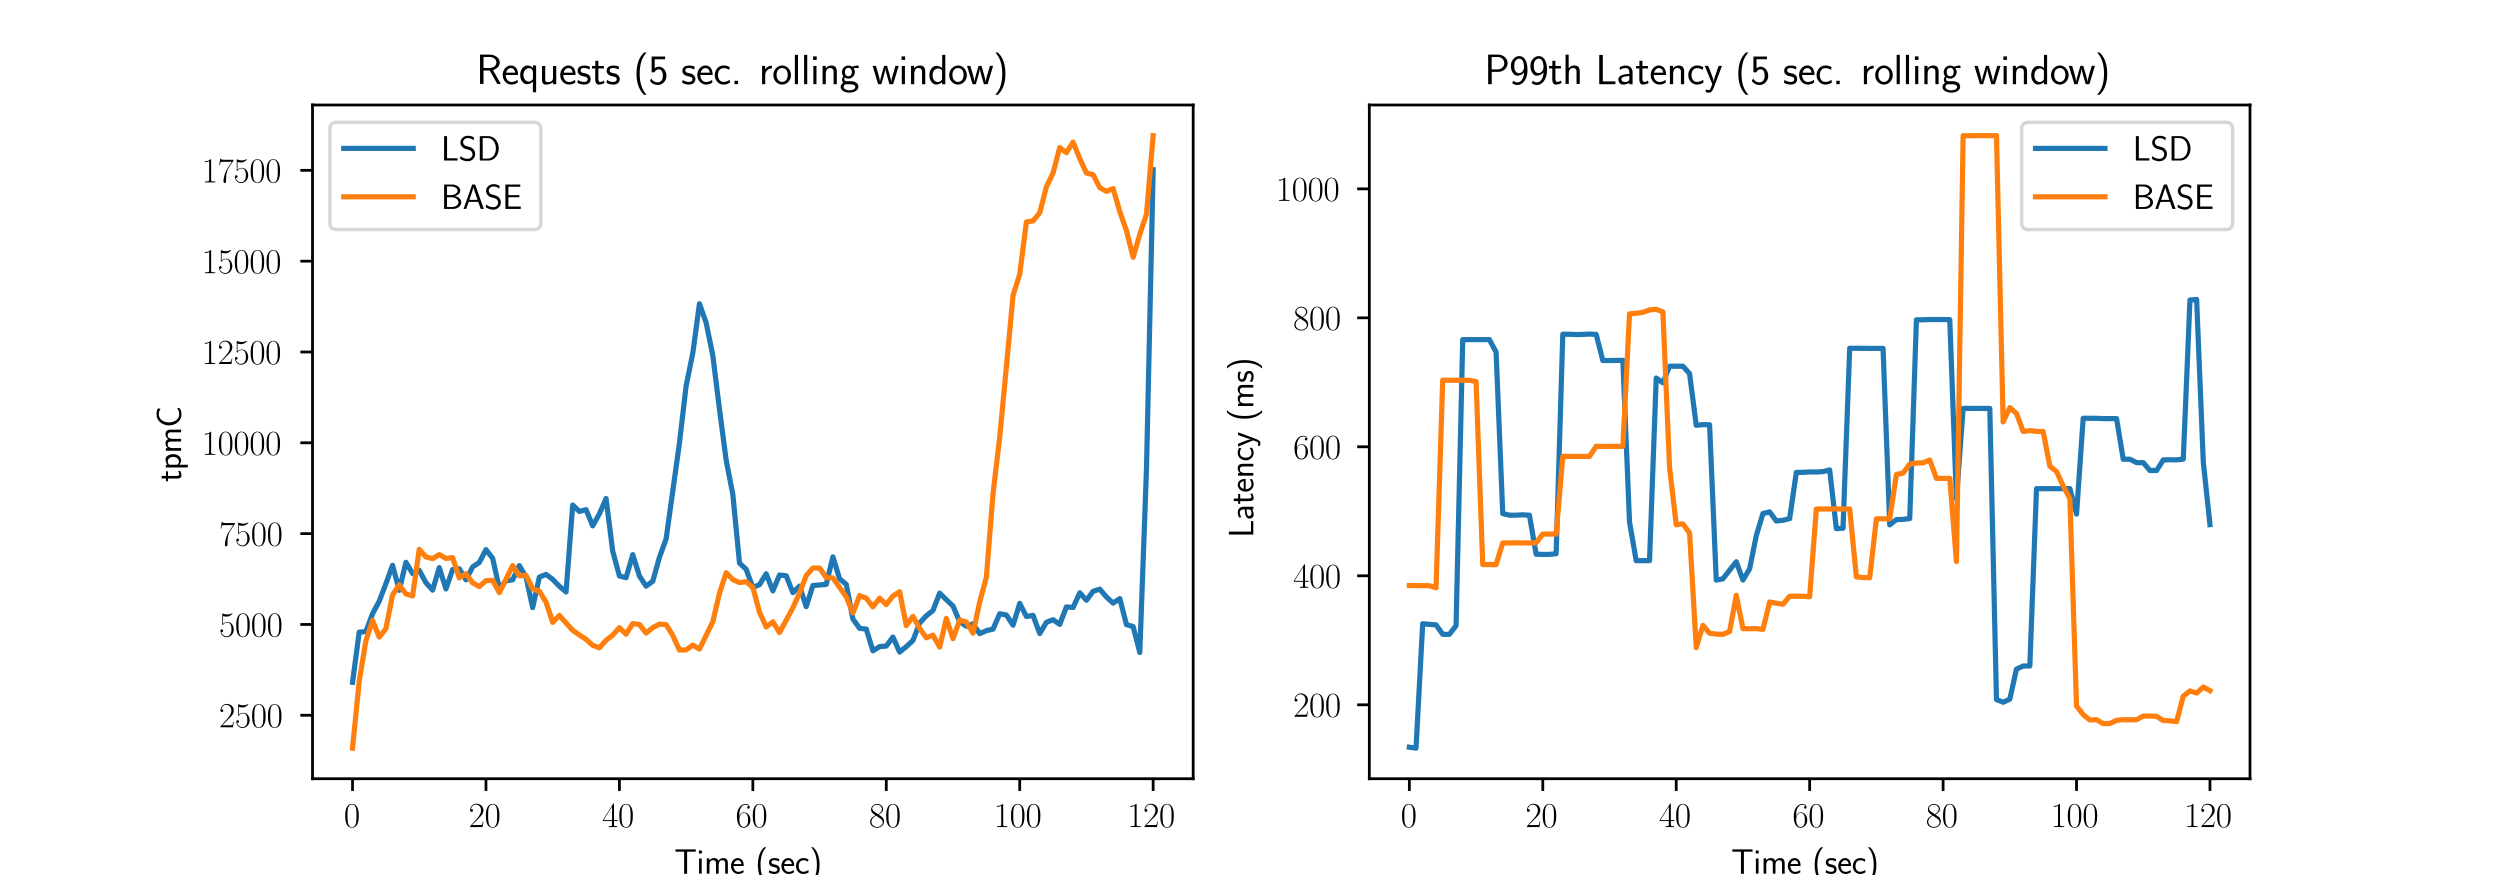 <?xml version="1.0" encoding="utf-8" standalone="no"?>
<!DOCTYPE svg PUBLIC "-//W3C//DTD SVG 1.1//EN"
  "http://www.w3.org/Graphics/SVG/1.1/DTD/svg11.dtd">
<svg xmlns:xlink="http://www.w3.org/1999/xlink" width="720pt" height="252pt" viewBox="0 0 720 252" xmlns="http://www.w3.org/2000/svg" version="1.1">
 <defs>
  <style type="text/css">*{stroke-linejoin: round; stroke-linecap: butt}</style>
 </defs>
 <g id="figure_1">
  <g id="patch_1">
   <path d="M 0 252 
L 720 252 
L 720 0 
L 0 0 
z
" style="fill: #ffffff"/>
  </g>
  <g id="axes_1">
   <g id="patch_2">
    <path d="M 90 224.28 
L 343.636 224.28 
L 343.636 30.24 
L 90 30.24 
z
" style="fill: #ffffff"/>
   </g>
   <g id="matplotlib.axis_1">
    <g id="xtick_1">
     <g id="line2d_1">
      <defs>
       <path id="m551822bb32" d="M 0 0 
L 0 3.5 
" style="stroke: #000000; stroke-width: 0.8"/>
      </defs>
      <g>
       <use xlink:href="#m551822bb32" x="101.529" y="224.28" style="stroke: #000000; stroke-width: 0.8"/>
      </g>
     </g>
     <g id="text_1">
      <!-- $\mathdefault{0}$ -->
      <g transform="translate(99.038 238.198)scale(0.1 -0.1)">
       <defs>
        <path id="CMR17-30" d="M 2688 2025 
C 2688 2416 2682 3080 2413 3591 
C 2176 4039 1798 4198 1466 4198 
C 1158 4198 768 4058 525 3597 
C 269 3118 243 2524 243 2025 
C 243 1661 250 1106 448 619 
C 723 -39 1216 -128 1466 -128 
C 1760 -128 2208 -7 2470 600 
C 2662 1042 2688 1559 2688 2025 
z
M 1466 -26 
C 1056 -26 813 325 723 812 
C 653 1188 653 1738 653 2096 
C 653 2588 653 2997 736 3387 
C 858 3929 1216 4096 1466 4096 
C 1728 4096 2067 3923 2189 3400 
C 2272 3036 2278 2607 2278 2096 
C 2278 1680 2278 1169 2202 792 
C 2067 95 1690 -26 1466 -26 
z
" transform="scale(0.016)"/>
       </defs>
       <use xlink:href="#CMR17-30" transform="scale(0.996)"/>
      </g>
     </g>
    </g>
    <g id="xtick_2">
     <g id="line2d_2">
      <g>
       <use xlink:href="#m551822bb32" x="139.959" y="224.28" style="stroke: #000000; stroke-width: 0.8"/>
      </g>
     </g>
     <g id="text_2">
      <!-- $\mathdefault{20}$ -->
      <g transform="translate(134.977 238.198)scale(0.1 -0.1)">
       <defs>
        <path id="CMR17-32" d="M 2669 989 
L 2554 989 
C 2490 536 2438 459 2413 420 
C 2381 369 1920 369 1830 369 
L 602 369 
C 832 619 1280 1072 1824 1597 
C 2214 1967 2669 2402 2669 3035 
C 2669 3790 2067 4224 1395 4224 
C 691 4224 262 3604 262 3030 
C 262 2780 448 2748 525 2748 
C 589 2748 781 2787 781 3010 
C 781 3207 614 3264 525 3264 
C 486 3264 448 3258 422 3245 
C 544 3790 915 4058 1306 4058 
C 1862 4058 2227 3617 2227 3035 
C 2227 2479 1901 2000 1536 1584 
L 262 146 
L 262 0 
L 2515 0 
L 2669 989 
z
" transform="scale(0.016)"/>
       </defs>
       <use xlink:href="#CMR17-32" transform="scale(0.996)"/>
       <use xlink:href="#CMR17-30" transform="translate(45.69 0)scale(0.996)"/>
      </g>
     </g>
    </g>
    <g id="xtick_3">
     <g id="line2d_3">
      <g>
       <use xlink:href="#m551822bb32" x="178.388" y="224.28" style="stroke: #000000; stroke-width: 0.8"/>
      </g>
     </g>
     <g id="text_3">
      <!-- $\mathdefault{40}$ -->
      <g transform="translate(173.407 238.198)scale(0.1 -0.1)">
       <defs>
        <path id="CMR17-34" d="M 2150 4122 
C 2150 4256 2144 4256 2029 4256 
L 128 1254 
L 128 1088 
L 1779 1088 
L 1779 457 
C 1779 224 1766 160 1318 160 
L 1197 160 
L 1197 0 
C 1402 0 1747 0 1965 0 
C 2182 0 2528 0 2733 0 
L 2733 160 
L 2611 160 
C 2163 160 2150 224 2150 457 
L 2150 1088 
L 2803 1088 
L 2803 1254 
L 2150 1254 
L 2150 4122 
z
M 1798 3703 
L 1798 1254 
L 256 1254 
L 1798 3703 
z
" transform="scale(0.016)"/>
       </defs>
       <use xlink:href="#CMR17-34" transform="scale(0.996)"/>
       <use xlink:href="#CMR17-30" transform="translate(45.69 0)scale(0.996)"/>
      </g>
     </g>
    </g>
    <g id="xtick_4">
     <g id="line2d_4">
      <g>
       <use xlink:href="#m551822bb32" x="216.818" y="224.28" style="stroke: #000000; stroke-width: 0.8"/>
      </g>
     </g>
     <g id="text_4">
      <!-- $\mathdefault{60}$ -->
      <g transform="translate(211.837 238.198)scale(0.1 -0.1)">
       <defs>
        <path id="CMR17-36" d="M 678 2176 
C 678 3690 1395 4032 1811 4032 
C 1946 4032 2272 4009 2400 3776 
C 2298 3776 2106 3776 2106 3553 
C 2106 3381 2246 3323 2336 3323 
C 2394 3323 2566 3348 2566 3560 
C 2566 3954 2246 4179 1805 4179 
C 1043 4179 243 3390 243 1984 
C 243 253 966 -128 1478 -128 
C 2099 -128 2688 427 2688 1283 
C 2688 2081 2170 2662 1517 2662 
C 1126 2662 838 2407 678 1960 
L 678 2176 
z
M 1478 25 
C 691 25 691 1200 691 1436 
C 691 1896 909 2560 1504 2560 
C 1613 2560 1926 2560 2138 2120 
C 2253 1870 2253 1609 2253 1289 
C 2253 944 2253 690 2118 434 
C 1978 171 1773 25 1478 25 
z
" transform="scale(0.016)"/>
       </defs>
       <use xlink:href="#CMR17-36" transform="scale(0.996)"/>
       <use xlink:href="#CMR17-30" transform="translate(45.69 0)scale(0.996)"/>
      </g>
     </g>
    </g>
    <g id="xtick_5">
     <g id="line2d_5">
      <g>
       <use xlink:href="#m551822bb32" x="255.248" y="224.28" style="stroke: #000000; stroke-width: 0.8"/>
      </g>
     </g>
     <g id="text_5">
      <!-- $\mathdefault{80}$ -->
      <g transform="translate(250.267 238.198)scale(0.1 -0.1)">
       <defs>
        <path id="CMR17-38" d="M 1741 2264 
C 2144 2467 2554 2773 2554 3263 
C 2554 3841 1990 4179 1472 4179 
C 890 4179 378 3759 378 3180 
C 378 3021 416 2747 666 2505 
C 730 2442 998 2251 1171 2130 
C 883 1983 211 1634 211 934 
C 211 279 838 -128 1459 -128 
C 2144 -128 2720 362 2720 1010 
C 2720 1590 2330 1857 2074 2029 
L 1741 2264 
z
M 902 2822 
C 851 2854 595 3051 595 3351 
C 595 3739 998 4032 1459 4032 
C 1965 4032 2336 3676 2336 3262 
C 2336 2669 1670 2331 1638 2331 
C 1632 2331 1626 2331 1574 2370 
L 902 2822 
z
M 2080 1519 
C 2176 1449 2483 1240 2483 851 
C 2483 381 2010 25 1472 25 
C 890 25 448 438 448 940 
C 448 1443 838 1862 1280 2060 
L 2080 1519 
z
" transform="scale(0.016)"/>
       </defs>
       <use xlink:href="#CMR17-38" transform="scale(0.996)"/>
       <use xlink:href="#CMR17-30" transform="translate(45.69 0)scale(0.996)"/>
      </g>
     </g>
    </g>
    <g id="xtick_6">
     <g id="line2d_6">
      <g>
       <use xlink:href="#m551822bb32" x="293.678" y="224.28" style="stroke: #000000; stroke-width: 0.8"/>
      </g>
     </g>
     <g id="text_6">
      <!-- $\mathdefault{100}$ -->
      <g transform="translate(286.206 238.198)scale(0.1 -0.1)">
       <defs>
        <path id="CMR17-31" d="M 1702 4058 
C 1702 4192 1696 4192 1606 4192 
C 1357 3916 979 3827 621 3827 
C 602 3827 570 3827 563 3808 
C 557 3795 557 3782 557 3648 
C 755 3648 1088 3686 1344 3839 
L 1344 461 
C 1344 236 1331 160 781 160 
L 589 160 
L 589 0 
C 896 0 1216 0 1523 0 
C 1830 0 2150 0 2458 0 
L 2458 160 
L 2266 160 
C 1715 160 1702 230 1702 458 
L 1702 4058 
z
" transform="scale(0.016)"/>
       </defs>
       <use xlink:href="#CMR17-31" transform="scale(0.996)"/>
       <use xlink:href="#CMR17-30" transform="translate(45.69 0)scale(0.996)"/>
       <use xlink:href="#CMR17-30" transform="translate(91.381 0)scale(0.996)"/>
      </g>
     </g>
    </g>
    <g id="xtick_7">
     <g id="line2d_7">
      <g>
       <use xlink:href="#m551822bb32" x="332.107" y="224.28" style="stroke: #000000; stroke-width: 0.8"/>
      </g>
     </g>
     <g id="text_7">
      <!-- $\mathdefault{120}$ -->
      <g transform="translate(324.635 238.198)scale(0.1 -0.1)">
       <use xlink:href="#CMR17-31" transform="scale(0.996)"/>
       <use xlink:href="#CMR17-32" transform="translate(45.69 0)scale(0.996)"/>
       <use xlink:href="#CMR17-30" transform="translate(91.381 0)scale(0.996)"/>
      </g>
     </g>
    </g>
    <g id="text_8">
     <!-- Time (sec) -->
     <g transform="translate(194.195 251.608)scale(0.1 -0.1)">
      <defs>
       <path id="CMSS17-54" d="M 2317 3968 
L 2848 3968 
C 2925 3968 3002 3968 3078 3968 
L 3878 3968 
L 3878 4376 
L 218 4376 
L 218 3968 
L 1018 3968 
C 1094 3968 1171 3968 1248 3968 
L 1779 3968 
L 1779 -32 
L 2317 -32 
L 2317 3968 
z
" transform="scale(0.016)"/>
       <path id="CMSS17-69" d="M 979 4183 
L 442 4183 
L 442 3648 
L 979 3648 
L 979 4183 
z
M 947 2739 
L 474 2739 
L 474 0 
L 947 0 
L 947 2739 
z
" transform="scale(0.016)"/>
       <path id="CMSS17-6d" d="M 4288 1877 
C 4288 2308 4179 2816 3462 2816 
C 2982 2816 2694 2516 2566 2331 
C 2451 2670 2182 2816 1798 2816 
C 1363 2816 1088 2568 941 2389 
L 941 2758 
L 474 2758 
L 474 0 
L 960 0 
L 960 1559 
C 960 1939 1101 2428 1555 2428 
C 2138 2428 2138 2016 2138 1829 
L 2138 0 
L 2624 0 
L 2624 1559 
C 2624 1939 2765 2428 3219 2428 
C 3802 2428 3802 2016 3802 1829 
L 3802 0 
L 4288 0 
L 4288 1877 
z
" transform="scale(0.016)"/>
       <path id="CMSS17-65" d="M 2502 1377 
C 2502 1590 2490 2003 2285 2345 
C 2061 2713 1696 2816 1421 2816 
C 755 2816 192 2188 192 1375 
C 192 582 774 -64 1510 -64 
C 1798 -64 2150 19 2470 248 
C 2470 274 2458 414 2451 420 
C 2451 433 2432 630 2432 656 
C 2125 407 1773 325 1517 325 
C 1107 325 666 667 646 1377 
L 2502 1377 
z
M 698 1728 
C 781 2084 1062 2421 1421 2421 
C 1517 2421 1965 2421 2080 1728 
L 698 1728 
z
" transform="scale(0.016)"/>
       <path id="CMSS17-28" d="M 1613 4768 
C 1267 4417 474 3601 474 1588 
C 474 -433 1267 -1243 1613 -1600 
L 2003 -1600 
C 1216 -784 960 357 960 1581 
C 960 2798 1203 3946 2003 4768 
L 1613 4768 
z
" transform="scale(0.016)"/>
       <path id="CMSS17-73" d="M 2061 2627 
C 1683 2807 1389 2807 1197 2807 
C 742 2807 198 2648 198 2003 
C 198 1359 902 1218 1094 1179 
C 1389 1122 1715 1058 1715 740 
C 1715 337 1254 337 1171 337 
C 915 337 563 407 243 638 
L 166 210 
C 531 0 883 -64 1178 -64 
C 1965 -64 2163 416 2163 781 
C 2163 1094 1984 1305 1862 1401 
C 1651 1568 1574 1587 1050 1696 
C 960 1709 646 1779 646 2066 
C 646 2432 1050 2432 1139 2432 
C 1555 2432 1811 2303 1984 2208 
L 2061 2627 
z
" transform="scale(0.016)"/>
       <path id="CMSS17-63" d="M 2464 2541 
C 2464 2585 2170 2714 2093 2739 
C 1882 2816 1613 2816 1542 2816 
C 710 2816 211 2093 211 1363 
C 211 595 768 -64 1517 -64 
C 1946 -64 2253 76 2502 242 
L 2464 664 
C 2189 453 1869 337 1523 337 
C 1024 337 698 774 698 1369 
C 698 1831 909 2414 1549 2414 
C 1901 2414 2099 2343 2394 2145 
L 2464 2541 
z
" transform="scale(0.016)"/>
       <path id="CMSS17-29" d="M 723 -1600 
C 1069 -1249 1862 -433 1862 1581 
C 1862 3601 1069 4411 723 4768 
L 333 4768 
C 1120 3952 1376 2811 1376 1588 
C 1376 370 1133 -778 333 -1600 
L 723 -1600 
z
" transform="scale(0.016)"/>
      </defs>
      <use xlink:href="#CMSS17-54" transform="scale(0.996)"/>
      <use xlink:href="#CMSS17-69" transform="translate(63.819 0)scale(0.996)"/>
      <use xlink:href="#CMSS17-6d" transform="translate(86 0)scale(0.996)"/>
      <use xlink:href="#CMSS17-65" transform="translate(160.229 0)scale(0.996)"/>
      <use xlink:href="#CMSS17-28" transform="translate(233.097 0)scale(0.996)"/>
      <use xlink:href="#CMSS17-73" transform="translate(269.531 0)scale(0.996)"/>
      <use xlink:href="#CMSS17-65" transform="translate(305.445 0)scale(0.996)"/>
      <use xlink:href="#CMSS17-63" transform="translate(347.084 0)scale(0.996)"/>
      <use xlink:href="#CMSS17-29" transform="translate(388.722 0)scale(0.996)"/>
     </g>
    </g>
   </g>
   <g id="matplotlib.axis_2">
    <g id="ytick_1">
     <g id="line2d_8">
      <defs>
       <path id="maa951cffb2" d="M 0 0 
L -3.5 0 
" style="stroke: #000000; stroke-width: 0.8"/>
      </defs>
      <g>
       <use xlink:href="#maa951cffb2" x="90" y="206.002" style="stroke: #000000; stroke-width: 0.8"/>
      </g>
     </g>
     <g id="text_9">
      <!-- $\mathdefault{2500}$ -->
      <g transform="translate(63.075 209.461)scale(0.1 -0.1)">
       <defs>
        <path id="CMR17-35" d="M 730 3692 
C 794 3666 1056 3584 1325 3584 
C 1920 3584 2246 3911 2432 4100 
C 2432 4157 2432 4192 2394 4192 
C 2387 4192 2374 4192 2323 4163 
C 2099 4058 1837 3973 1517 3973 
C 1325 3973 1037 3999 723 4139 
C 653 4171 640 4171 634 4171 
C 602 4171 595 4164 595 4037 
L 595 2203 
C 595 2089 595 2057 659 2057 
C 691 2057 704 2070 736 2114 
C 941 2401 1222 2522 1542 2522 
C 1766 2522 2246 2382 2246 1289 
C 2246 1085 2246 715 2054 421 
C 1894 159 1645 25 1370 25 
C 947 25 518 320 403 814 
C 429 807 480 795 506 795 
C 589 795 749 840 749 1038 
C 749 1210 627 1280 506 1280 
C 358 1280 262 1190 262 1011 
C 262 454 704 -128 1382 -128 
C 2042 -128 2669 440 2669 1264 
C 2669 2030 2170 2624 1549 2624 
C 1222 2624 947 2503 730 2274 
L 730 3692 
z
" transform="scale(0.016)"/>
       </defs>
       <use xlink:href="#CMR17-32" transform="scale(0.996)"/>
       <use xlink:href="#CMR17-35" transform="translate(45.69 0)scale(0.996)"/>
       <use xlink:href="#CMR17-30" transform="translate(91.381 0)scale(0.996)"/>
       <use xlink:href="#CMR17-30" transform="translate(137.071 0)scale(0.996)"/>
      </g>
     </g>
    </g>
    <g id="ytick_2">
     <g id="line2d_9">
      <g>
       <use xlink:href="#maa951cffb2" x="90" y="179.845" style="stroke: #000000; stroke-width: 0.8"/>
      </g>
     </g>
     <g id="text_10">
      <!-- $\mathdefault{5000}$ -->
      <g transform="translate(63.075 183.304)scale(0.1 -0.1)">
       <use xlink:href="#CMR17-35" transform="scale(0.996)"/>
       <use xlink:href="#CMR17-30" transform="translate(45.69 0)scale(0.996)"/>
       <use xlink:href="#CMR17-30" transform="translate(91.381 0)scale(0.996)"/>
       <use xlink:href="#CMR17-30" transform="translate(137.071 0)scale(0.996)"/>
      </g>
     </g>
    </g>
    <g id="ytick_3">
     <g id="line2d_10">
      <g>
       <use xlink:href="#maa951cffb2" x="90" y="153.689" style="stroke: #000000; stroke-width: 0.8"/>
      </g>
     </g>
     <g id="text_11">
      <!-- $\mathdefault{7500}$ -->
      <g transform="translate(63.075 157.148)scale(0.1 -0.1)">
       <defs>
        <path id="CMR17-37" d="M 2886 3941 
L 2886 4081 
L 1382 4081 
C 634 4081 621 4165 595 4288 
L 480 4288 
L 294 3094 
L 410 3094 
C 429 3215 474 3540 550 3661 
C 589 3712 1062 3712 1171 3712 
L 2579 3712 
L 1869 2661 
C 1395 1954 1069 999 1069 165 
C 1069 89 1069 -128 1299 -128 
C 1530 -128 1530 89 1530 171 
L 1530 465 
C 1530 1508 1709 2196 2003 2636 
L 2886 3941 
z
" transform="scale(0.016)"/>
       </defs>
       <use xlink:href="#CMR17-37" transform="scale(0.996)"/>
       <use xlink:href="#CMR17-35" transform="translate(45.69 0)scale(0.996)"/>
       <use xlink:href="#CMR17-30" transform="translate(91.381 0)scale(0.996)"/>
       <use xlink:href="#CMR17-30" transform="translate(137.071 0)scale(0.996)"/>
      </g>
     </g>
    </g>
    <g id="ytick_4">
     <g id="line2d_11">
      <g>
       <use xlink:href="#maa951cffb2" x="90" y="127.532" style="stroke: #000000; stroke-width: 0.8"/>
      </g>
     </g>
     <g id="text_12">
      <!-- $\mathdefault{10000}$ -->
      <g transform="translate(58.093 130.991)scale(0.1 -0.1)">
       <use xlink:href="#CMR17-31" transform="scale(0.996)"/>
       <use xlink:href="#CMR17-30" transform="translate(45.69 0)scale(0.996)"/>
       <use xlink:href="#CMR17-30" transform="translate(91.381 0)scale(0.996)"/>
       <use xlink:href="#CMR17-30" transform="translate(137.071 0)scale(0.996)"/>
       <use xlink:href="#CMR17-30" transform="translate(182.762 0)scale(0.996)"/>
      </g>
     </g>
    </g>
    <g id="ytick_5">
     <g id="line2d_12">
      <g>
       <use xlink:href="#maa951cffb2" x="90" y="101.375" style="stroke: #000000; stroke-width: 0.8"/>
      </g>
     </g>
     <g id="text_13">
      <!-- $\mathdefault{12500}$ -->
      <g transform="translate(58.093 104.835)scale(0.1 -0.1)">
       <use xlink:href="#CMR17-31" transform="scale(0.996)"/>
       <use xlink:href="#CMR17-32" transform="translate(45.69 0)scale(0.996)"/>
       <use xlink:href="#CMR17-35" transform="translate(91.381 0)scale(0.996)"/>
       <use xlink:href="#CMR17-30" transform="translate(137.071 0)scale(0.996)"/>
       <use xlink:href="#CMR17-30" transform="translate(182.762 0)scale(0.996)"/>
      </g>
     </g>
    </g>
    <g id="ytick_6">
     <g id="line2d_13">
      <g>
       <use xlink:href="#maa951cffb2" x="90" y="75.219" style="stroke: #000000; stroke-width: 0.8"/>
      </g>
     </g>
     <g id="text_14">
      <!-- $\mathdefault{15000}$ -->
      <g transform="translate(58.093 78.678)scale(0.1 -0.1)">
       <use xlink:href="#CMR17-31" transform="scale(0.996)"/>
       <use xlink:href="#CMR17-35" transform="translate(45.69 0)scale(0.996)"/>
       <use xlink:href="#CMR17-30" transform="translate(91.381 0)scale(0.996)"/>
       <use xlink:href="#CMR17-30" transform="translate(137.071 0)scale(0.996)"/>
       <use xlink:href="#CMR17-30" transform="translate(182.762 0)scale(0.996)"/>
      </g>
     </g>
    </g>
    <g id="ytick_7">
     <g id="line2d_14">
      <g>
       <use xlink:href="#maa951cffb2" x="90" y="49.062" style="stroke: #000000; stroke-width: 0.8"/>
      </g>
     </g>
     <g id="text_15">
      <!-- $\mathdefault{17500}$ -->
      <g transform="translate(58.093 52.522)scale(0.1 -0.1)">
       <use xlink:href="#CMR17-31" transform="scale(0.996)"/>
       <use xlink:href="#CMR17-37" transform="translate(45.69 0)scale(0.996)"/>
       <use xlink:href="#CMR17-35" transform="translate(91.381 0)scale(0.996)"/>
       <use xlink:href="#CMR17-30" transform="translate(137.071 0)scale(0.996)"/>
       <use xlink:href="#CMR17-30" transform="translate(182.762 0)scale(0.996)"/>
      </g>
     </g>
    </g>
    <g id="text_16">
     <!-- tpmC -->
     <g transform="translate(52.156 138.772)rotate(-90)scale(0.1 -0.1)">
      <defs>
       <path id="CMSS17-74" d="M 1069 2368 
L 1901 2368 
L 1901 2737 
L 1069 2737 
L 1069 3520 
L 614 3520 
L 614 2737 
L 109 2737 
L 109 2368 
L 602 2368 
L 602 749 
C 602 384 685 -64 1107 -64 
C 1427 -64 1722 25 2003 172 
L 1901 548 
C 1747 414 1562 337 1363 337 
C 1082 337 1069 696 1069 856 
L 1069 2368 
z
" transform="scale(0.016)"/>
       <path id="CMSS17-70" d="M 966 333 
C 1178 129 1466 -5 1773 -5 
C 2368 -5 2880 603 2880 1412 
C 2880 2159 2496 2816 1946 2816 
C 1626 2816 1242 2702 954 2472 
L 954 2765 
L 480 2765 
L 480 -1216 
L 966 -1216 
L 966 333 
z
M 966 2100 
C 1018 2176 1235 2415 1587 2415 
C 2035 2415 2394 1960 2394 1412 
C 2394 787 1958 384 1530 384 
C 1402 384 1267 415 1139 523 
C 966 674 966 768 966 857 
L 966 2100 
z
" transform="scale(0.016)"/>
       <path id="CMSS17-43" d="M 3501 714 
C 3072 427 2874 344 2355 344 
C 1459 344 934 1303 934 2179 
C 934 3112 1472 4032 2381 4032 
C 2790 4032 3059 3918 3386 3715 
L 3475 4217 
C 3168 4370 2778 4440 2387 4440 
C 1158 4440 397 3316 397 2179 
C 397 927 1299 -64 2323 -64 
C 2874 -64 3066 -19 3539 280 
L 3501 714 
z
" transform="scale(0.016)"/>
      </defs>
      <use xlink:href="#CMSS17-74" transform="scale(0.996)"/>
      <use xlink:href="#CMSS17-70" transform="translate(33.832 0)scale(0.996)"/>
      <use xlink:href="#CMSS17-6d" transform="translate(82.037 0)scale(0.996)"/>
      <use xlink:href="#CMSS17-43" transform="translate(156.266 0)scale(0.996)"/>
     </g>
    </g>
   </g>
   <g id="line2d_15">
    <path d="M 101.529 196.502 
L 103.45 182.063 
L 105.372 181.896 
L 107.293 176.759 
L 109.215 173.149 
L 111.136 168.085 
L 113.058 162.812 
L 114.979 170.01 
L 116.901 161.954 
L 118.822 165.156 
L 120.744 164.277 
L 122.665 167.813 
L 124.587 169.948 
L 126.508 163.482 
L 128.43 169.613 
L 130.351 164.026 
L 132.273 163.796 
L 134.194 166.997 
L 136.116 163.272 
L 138.037 161.996 
L 139.959 158.292 
L 141.88 160.782 
L 143.802 169.424 
L 145.723 167.269 
L 147.645 166.976 
L 149.566 162.896 
L 151.488 166.16 
L 153.409 174.991 
L 155.331 166.202 
L 157.252 165.428 
L 159.174 166.851 
L 161.095 168.839 
L 163.017 170.492 
L 164.938 145.465 
L 166.86 147.285 
L 168.781 146.783 
L 170.702 151.45 
L 172.624 147.976 
L 174.545 143.582 
L 176.467 158.773 
L 178.388 165.867 
L 180.31 166.369 
L 182.231 159.736 
L 184.153 165.888 
L 186.074 168.818 
L 187.996 167.395 
L 189.917 160.51 
L 191.839 155.216 
L 193.76 141.405 
L 195.682 127.574 
L 197.603 111.127 
L 199.525 101.689 
L 201.446 87.481 
L 203.368 92.963 
L 205.289 102.401 
L 207.211 117.885 
L 209.132 132.491 
L 211.054 142.389 
L 212.975 162.163 
L 214.897 163.963 
L 216.818 169.194 
L 218.74 168.378 
L 220.661 165.26 
L 222.583 170.178 
L 224.504 165.595 
L 226.426 165.825 
L 228.347 170.68 
L 230.269 168.797 
L 232.19 174.698 
L 234.112 168.629 
L 236.033 168.462 
L 237.955 168.294 
L 239.876 160.385 
L 241.798 166.683 
L 243.719 168.294 
L 245.64 178.297 
L 247.562 180.954 
L 249.483 181.184 
L 251.405 187.441 
L 253.326 186.227 
L 255.248 186.06 
L 257.169 183.465 
L 259.091 187.797 
L 261.012 186.227 
L 262.934 184.47 
L 264.855 179.427 
L 266.777 177.355 
L 268.698 175.807 
L 270.62 170.826 
L 272.541 172.731 
L 274.463 174.53 
L 276.384 179.071 
L 278.306 180.347 
L 280.227 179.657 
L 282.149 182.482 
L 284.07 181.624 
L 285.992 181.184 
L 287.913 176.769 
L 289.835 177.104 
L 291.756 180.054 
L 293.678 173.777 
L 295.599 177.543 
L 297.521 177.23 
L 299.442 182.461 
L 301.364 179.217 
L 303.285 178.485 
L 305.207 179.824 
L 307.128 174.781 
L 309.05 174.949 
L 310.971 170.743 
L 312.893 172.877 
L 314.814 170.282 
L 316.736 169.676 
L 318.657 171.935 
L 320.579 173.693 
L 322.5 172.396 
L 324.421 179.887 
L 326.343 180.452 
L 328.264 187.901 
L 330.186 135.065 
L 332.107 48.874 
" clip-path="url(#p816042574c)" style="fill: none; stroke: #1f77b4; stroke-width: 1.5; stroke-linecap: square"/>
   </g>
   <g id="line2d_16">
    <path d="M 101.529 215.46 
L 103.45 196.188 
L 105.372 184.574 
L 107.293 178.705 
L 109.215 183.469 
L 111.136 181.059 
L 113.058 171.329 
L 114.979 168.42 
L 116.901 171.057 
L 118.822 171.622 
L 120.744 158.208 
L 122.665 160.385 
L 124.587 160.887 
L 126.508 159.715 
L 128.43 160.824 
L 130.351 160.594 
L 132.273 166.432 
L 134.194 165.26 
L 136.116 167.855 
L 138.037 168.943 
L 139.959 167.227 
L 141.88 167.123 
L 143.802 170.68 
L 145.723 166.83 
L 147.645 162.896 
L 149.566 165.825 
L 151.488 165.679 
L 153.409 169.571 
L 155.331 170.261 
L 157.252 173.421 
L 159.174 179.238 
L 161.095 177.25 
L 163.017 179.406 
L 164.938 181.54 
L 166.86 182.858 
L 168.781 184.135 
L 170.702 185.851 
L 172.624 186.562 
L 174.545 184.407 
L 176.467 182.921 
L 178.388 180.766 
L 180.31 182.649 
L 182.231 179.594 
L 184.153 179.845 
L 186.074 182.335 
L 187.996 180.766 
L 189.917 179.741 
L 191.839 179.887 
L 193.76 183.026 
L 195.682 187.211 
L 197.603 187.169 
L 199.525 185.788 
L 201.446 186.939 
L 203.368 183.005 
L 205.289 179.05 
L 207.211 170.847 
L 209.132 164.946 
L 211.054 166.934 
L 212.975 167.771 
L 214.897 167.541 
L 216.818 169.173 
L 218.74 176.33 
L 220.661 180.557 
L 222.583 179.092 
L 224.504 182.168 
L 226.426 178.632 
L 228.347 175.011 
L 230.269 170.764 
L 232.19 165.762 
L 234.112 163.586 
L 236.033 163.607 
L 237.955 166.348 
L 239.876 166.432 
L 241.798 169.152 
L 243.719 171.894 
L 245.64 176.539 
L 247.562 171.538 
L 249.483 172.27 
L 251.405 174.781 
L 253.326 172.27 
L 255.248 174.112 
L 257.169 171.642 
L 259.091 170.408 
L 261.012 180.18 
L 262.934 177.522 
L 264.855 180.975 
L 266.777 183.675 
L 268.698 182.921 
L 270.62 186.374 
L 272.541 178.108 
L 274.463 183.947 
L 276.384 178.569 
L 278.306 179.134 
L 280.227 182.356 
L 282.149 173.4 
L 284.07 166.244 
L 285.992 142.18 
L 287.913 125.921 
L 289.835 105.707 
L 291.756 85.075 
L 293.678 78.985 
L 295.599 63.94 
L 297.521 63.605 
L 299.442 61.283 
L 301.364 53.833 
L 303.285 49.795 
L 305.207 42.513 
L 307.128 43.977 
L 309.05 40.922 
L 310.971 45.693 
L 312.893 49.837 
L 314.814 50.297 
L 316.736 54.042 
L 318.657 55.11 
L 320.579 54.315 
L 322.5 60.948 
L 324.421 66.451 
L 326.343 74.11 
L 328.264 67.497 
L 330.186 61.659 
L 332.107 39.06 
" clip-path="url(#p816042574c)" style="fill: none; stroke: #ff7f0e; stroke-width: 1.5; stroke-linecap: square"/>
   </g>
   <g id="patch_3">
    <path d="M 90 224.28 
L 90 30.24 
" style="fill: none; stroke: #000000; stroke-width: 0.8; stroke-linejoin: miter; stroke-linecap: square"/>
   </g>
   <g id="patch_4">
    <path d="M 343.636 224.28 
L 343.636 30.24 
" style="fill: none; stroke: #000000; stroke-width: 0.8; stroke-linejoin: miter; stroke-linecap: square"/>
   </g>
   <g id="patch_5">
    <path d="M 90 224.28 
L 343.636 224.28 
" style="fill: none; stroke: #000000; stroke-width: 0.8; stroke-linejoin: miter; stroke-linecap: square"/>
   </g>
   <g id="patch_6">
    <path d="M 90 30.24 
L 343.636 30.24 
" style="fill: none; stroke: #000000; stroke-width: 0.8; stroke-linejoin: miter; stroke-linecap: square"/>
   </g>
   <g id="text_17">
    <!-- Requests (5 sec. rolling window) -->
    <g transform="translate(137.16 24.24)scale(0.12 -0.12)">
     <defs>
      <path id="CMSS17-52" d="M 2522 2109 
L 2534 2115 
C 3533 2459 3539 3147 3539 3268 
C 3539 3873 2925 4453 2003 4453 
L 570 4453 
L 570 32 
L 1094 32 
L 1094 2048 
L 2035 2048 
L 3168 32 
L 3706 32 
L 2522 2109 
z
M 1094 2437 
L 1094 4096 
L 1933 4096 
C 2746 4096 3034 3637 3034 3267 
C 3034 2922 2778 2437 1933 2437 
L 1094 2437 
z
" transform="scale(0.016)"/>
      <path id="CMSS17-71" d="M 2611 2816 
L 2138 2816 
L 2138 2428 
C 2112 2460 1818 2816 1318 2816 
C 736 2816 211 2228 211 1399 
C 211 633 653 -5 1229 -5 
C 1498 -5 1837 91 2125 365 
L 2125 -1216 
L 2611 -1216 
L 2611 2816 
z
M 2138 914 
C 2138 832 2138 718 1939 554 
C 1888 510 1747 384 1504 384 
C 1050 384 698 850 698 1399 
C 698 2011 1126 2415 1562 2415 
C 1926 2415 2138 2061 2138 1797 
L 2138 914 
z
" transform="scale(0.016)"/>
      <path id="CMSS17-75" d="M 2618 2739 
L 2131 2739 
L 2131 972 
C 2131 498 1786 306 1421 306 
C 998 306 960 447 960 709 
L 960 2739 
L 474 2739 
L 474 678 
C 474 179 646 -64 1088 -64 
C 1306 -64 1798 -13 2144 306 
L 2144 0 
L 2618 0 
L 2618 2739 
z
" transform="scale(0.016)"/>
      <path id="CMSS17-35" d="M 934 3752 
L 2502 3752 
L 2502 4160 
L 467 4160 
L 467 1781 
L 896 1781 
C 1011 2046 1248 2240 1555 2240 
C 1843 2240 2163 1989 2163 1266 
C 2163 493 1709 267 1376 267 
C 966 267 589 512 422 851 
L 218 499 
C 512 49 992 -128 1376 -128 
C 2118 -128 2701 497 2701 1253 
C 2701 2030 2182 2629 1562 2629 
C 1338 2629 1120 2553 934 2399 
L 934 3752 
z
" transform="scale(0.016)"/>
      <path id="CMSS17-2e" d="M 1088 510 
L 576 510 
L 576 0 
L 1088 0 
L 1088 510 
z
" transform="scale(0.016)"/>
      <path id="CMSS17-72" d="M 954 1363 
C 954 1965 1395 2368 1958 2368 
L 1958 2789 
C 1549 2789 1165 2585 934 2253 
L 934 2758 
L 480 2758 
L 480 0 
L 954 0 
L 954 1363 
z
" transform="scale(0.016)"/>
      <path id="CMSS17-6f" d="M 2829 1356 
C 2829 2176 2221 2816 1504 2816 
C 768 2816 173 2157 173 1356 
C 173 544 787 -64 1498 -64 
C 2227 -64 2829 563 2829 1356 
z
M 1504 337 
C 1050 337 659 709 659 1408 
C 659 2151 1114 2427 1498 2427 
C 1914 2427 2342 2126 2342 1408 
C 2342 683 1926 337 1504 337 
z
" transform="scale(0.016)"/>
      <path id="CMSS17-6c" d="M 947 4416 
L 474 4416 
L 474 0 
L 947 0 
L 947 4416 
z
" transform="scale(0.016)"/>
      <path id="CMSS17-6e" d="M 2618 1877 
C 2618 2283 2522 2816 1798 2816 
C 1389 2816 1120 2606 941 2389 
L 941 2758 
L 474 2758 
L 474 0 
L 960 0 
L 960 1559 
C 960 1964 1114 2428 1549 2428 
C 2112 2428 2131 2048 2131 1829 
L 2131 0 
L 2618 0 
L 2618 1877 
z
" transform="scale(0.016)"/>
      <path id="CMSS17-67" d="M 2848 2808 
C 2483 2808 2170 2738 1914 2617 
C 1702 2777 1485 2808 1338 2808 
C 781 2808 358 2349 358 1814 
C 358 1468 550 1207 563 1195 
C 448 1035 384 863 384 672 
C 384 448 474 289 544 200 
C 211 -3 166 -314 166 -435 
C 166 -898 749 -1280 1498 -1280 
C 2253 -1280 2835 -898 2835 -428 
C 2835 448 1856 448 1587 448 
L 1069 448 
C 973 448 717 448 717 791 
C 717 921 774 1004 781 1010 
C 877 940 1075 832 1338 832 
C 1869 832 2310 1278 2310 1827 
C 2310 2132 2170 2355 2112 2432 
L 2131 2432 
C 2150 2432 2419 2432 2515 2432 
C 2720 2432 2739 2429 2918 2419 
L 2848 2808 
z
M 1338 1182 
C 1120 1182 813 1315 813 1823 
C 813 2375 1165 2464 1331 2464 
C 1549 2464 1856 2331 1856 1823 
C 1856 1271 1504 1182 1338 1182 
z
M 1581 -10 
C 1734 -10 2381 -10 2381 -442 
C 2381 -714 1984 -929 1504 -929 
C 1018 -929 621 -720 621 -435 
C 621 -403 621 -10 1062 -10 
L 1581 -10 
z
" transform="scale(0.016)"/>
      <path id="CMSS17-77" d="M 4013 2752 
L 3526 2752 
L 3187 1601 
C 3117 1358 2918 685 2893 371 
L 2886 371 
C 2874 564 2765 1024 2586 1633 
L 2259 2752 
L 1818 2752 
L 1498 1658 
C 1338 1101 1216 627 1203 371 
L 1197 371 
C 1171 749 909 1633 870 1773 
L 582 2752 
L 83 2752 
L 915 0 
L 1402 0 
C 1734 1096 1990 1943 2010 2370 
C 2022 2160 2131 1707 2195 1484 
L 2618 0 
L 3181 0 
L 4013 2752 
z
" transform="scale(0.016)"/>
      <path id="CMSS17-64" d="M 2611 4416 
L 2138 4416 
L 2138 2438 
C 1939 2603 1613 2756 1254 2756 
C 672 2756 211 2131 211 1347 
C 211 562 666 -64 1235 -64 
C 1677 -64 1971 172 2125 306 
L 2125 -13 
L 2611 -13 
L 2611 4416 
z
M 2125 836 
C 2125 747 2125 653 1926 482 
C 1798 375 1645 325 1498 325 
C 1152 325 698 576 698 1340 
C 698 2134 1210 2368 1562 2368 
C 1798 2368 1990 2254 2125 2065 
L 2125 836 
z
" transform="scale(0.016)"/>
     </defs>
     <use xlink:href="#CMSS17-52" transform="scale(0.996)"/>
     <use xlink:href="#CMSS17-65" transform="translate(60.416 0)scale(0.996)"/>
     <use xlink:href="#CMSS17-71" transform="translate(102.055 0)scale(0.996)"/>
     <use xlink:href="#CMSS17-75" transform="translate(150.26 0)scale(0.996)"/>
     <use xlink:href="#CMSS17-65" transform="translate(198.465 0)scale(0.996)"/>
     <use xlink:href="#CMSS17-73" transform="translate(240.104 0)scale(0.996)"/>
     <use xlink:href="#CMSS17-74" transform="translate(276.017 0)scale(0.996)"/>
     <use xlink:href="#CMSS17-73" transform="translate(309.849 0)scale(0.996)"/>
     <use xlink:href="#CMSS17-28" transform="translate(376.991 0)scale(0.996)"/>
     <use xlink:href="#CMSS17-35" transform="translate(413.425 0)scale(0.996)"/>
     <use xlink:href="#CMSS17-73" transform="translate(491.498 0)scale(0.996)"/>
     <use xlink:href="#CMSS17-65" transform="translate(527.412 0)scale(0.996)"/>
     <use xlink:href="#CMSS17-63" transform="translate(569.05 0)scale(0.996)"/>
     <use xlink:href="#CMSS17-2e" transform="translate(610.689 0)scale(0.996)"/>
     <use xlink:href="#CMSS17-72" transform="translate(678.352 0)scale(0.996)"/>
     <use xlink:href="#CMSS17-6f" transform="translate(710.262 0)scale(0.996)"/>
     <use xlink:href="#CMSS17-6c" transform="translate(757.106 0)scale(0.996)"/>
     <use xlink:href="#CMSS17-6c" transform="translate(779.286 0)scale(0.996)"/>
     <use xlink:href="#CMSS17-69" transform="translate(801.467 0)scale(0.996)"/>
     <use xlink:href="#CMSS17-6e" transform="translate(823.648 0)scale(0.996)"/>
     <use xlink:href="#CMSS17-67" transform="translate(871.853 0)scale(0.996)"/>
     <use xlink:href="#CMSS17-77" transform="translate(949.926 0)scale(0.996)"/>
     <use xlink:href="#CMSS17-69" transform="translate(1013.745 0)scale(0.996)"/>
     <use xlink:href="#CMSS17-6e" transform="translate(1035.926 0)scale(0.996)"/>
     <use xlink:href="#CMSS17-64" transform="translate(1084.131 0)scale(0.996)"/>
     <use xlink:href="#CMSS17-6f" transform="translate(1132.336 0)scale(0.996)"/>
     <use xlink:href="#CMSS17-77" transform="translate(1176.577 0)scale(0.996)"/>
     <use xlink:href="#CMSS17-29" transform="translate(1240.396 0)scale(0.996)"/>
    </g>
   </g>
   <g id="legend_1">
    <g id="patch_7">
     <path d="M 97 66.114 
L 153.768 66.114 
Q 155.768 66.114 155.768 64.114 
L 155.768 37.24 
Q 155.768 35.24 153.768 35.24 
L 97 35.24 
Q 95 35.24 95 37.24 
L 95 64.114 
Q 95 66.114 97 66.114 
z
" style="fill: #ffffff; opacity: 0.8; stroke: #cccccc; stroke-linejoin: miter"/>
    </g>
    <g id="line2d_17">
     <path d="M 99 42.74 
L 109 42.74 
L 119 42.74 
" style="fill: none; stroke: #1f77b4; stroke-width: 1.5; stroke-linecap: square"/>
    </g>
    <g id="text_18">
     <!-- LSD -->
     <g transform="translate(127 46.24)scale(0.1 -0.1)">
      <defs>
       <path id="CMSS17-4c" d="M 1670 414 
C 1594 414 1517 414 1440 414 
L 1101 414 
L 1101 4416 
L 563 4416 
L 563 0 
L 3002 0 
L 3002 414 
L 1670 414 
z
" transform="scale(0.016)"/>
       <path id="CMSS17-53" d="M 2797 4169 
C 2515 4334 2208 4480 1690 4480 
C 864 4480 333 3879 333 3266 
C 333 3025 403 2753 653 2475 
C 902 2196 1184 2121 1542 2033 
C 1690 1994 1939 1924 1984 1906 
C 2342 1767 2515 1444 2515 1140 
C 2515 742 2202 318 1645 318 
C 1453 318 890 318 358 819 
L 269 318 
C 794 -64 1363 -128 1651 -128 
C 2438 -128 3002 488 3002 1186 
C 3002 1440 2925 1763 2656 2061 
C 2394 2347 2163 2410 1638 2549 
C 1338 2626 1146 2677 986 2873 
C 877 3013 819 3146 819 3317 
C 819 3673 1126 4060 1690 4060 
C 1971 4060 2336 4002 2707 3660 
L 2797 4169 
z
" transform="scale(0.016)"/>
       <path id="CMSS17-44" d="M 570 4416 
L 570 0 
L 2144 0 
C 3194 0 4000 980 4000 2170 
C 4000 3398 3194 4416 2144 4416 
L 570 4416 
z
M 1094 357 
L 1094 4059 
L 2003 4059 
C 2861 4059 3475 3277 3475 2170 
C 3475 1107 2867 357 2003 357 
L 1094 357 
z
" transform="scale(0.016)"/>
      </defs>
      <use xlink:href="#CMSS17-4c" transform="scale(0.996)"/>
      <use xlink:href="#CMSS17-53" transform="translate(50.687 0)scale(0.996)"/>
      <use xlink:href="#CMSS17-44" transform="translate(102.736 0)scale(0.996)"/>
     </g>
    </g>
    <g id="line2d_18">
     <path d="M 99 56.677 
L 109 56.677 
L 119 56.677 
" style="fill: none; stroke: #ff7f0e; stroke-width: 1.5; stroke-linecap: square"/>
    </g>
    <g id="text_19">
     <!-- BASE -->
     <g transform="translate(127 60.177)scale(0.1 -0.1)">
      <defs>
       <path id="CMSS17-42" d="M 570 4416 
L 570 0 
L 2163 0 
C 3034 0 3667 574 3667 1200 
C 3667 1685 3251 2176 2502 2317 
C 3334 2558 3501 3040 3501 3313 
C 3501 3883 2874 4416 1997 4416 
L 570 4416 
z
M 1088 2496 
L 1088 4059 
L 1824 4059 
C 2483 4059 3002 3724 3002 3306 
C 3002 2926 2592 2496 1766 2496 
L 1088 2496 
z
M 1088 357 
L 1088 2107 
L 1939 2107 
C 2630 2107 3162 1679 3162 1206 
C 3162 772 2694 357 1984 357 
L 1088 357 
z
" transform="scale(0.016)"/>
       <path id="CMSS17-41" d="M 2272 4416 
L 1722 4416 
L 166 0 
L 653 0 
L 1101 1280 
L 2816 1280 
L 3270 0 
L 3827 0 
L 2272 4416 
z
M 2694 1637 
L 1222 1637 
C 1530 2528 1914 3638 1958 3925 
L 1965 3925 
C 2010 3663 2138 3281 2246 2956 
L 2694 1637 
z
" transform="scale(0.016)"/>
       <path id="CMSS17-45" d="M 1958 433 
C 1446 433 1216 433 1101 433 
L 1101 2107 
L 3085 2107 
L 3085 2496 
L 1101 2496 
L 1101 4009 
L 1926 4009 
C 2003 4009 2080 4009 2157 4009 
L 3251 4009 
L 3251 4416 
L 563 4416 
L 563 0 
L 3334 0 
L 3334 433 
L 1958 433 
z
" transform="scale(0.016)"/>
      </defs>
      <use xlink:href="#CMSS17-42" transform="scale(0.996)"/>
      <use xlink:href="#CMSS17-41" transform="translate(62.338 0)scale(0.996)"/>
      <use xlink:href="#CMSS17-53" transform="translate(124.556 0)scale(0.996)"/>
      <use xlink:href="#CMSS17-45" transform="translate(176.604 0)scale(0.996)"/>
     </g>
    </g>
   </g>
  </g>
  <g id="axes_2">
   <g id="patch_8">
    <path d="M 394.364 224.28 
L 648 224.28 
L 648 30.24 
L 394.364 30.24 
z
" style="fill: #ffffff"/>
   </g>
   <g id="matplotlib.axis_3">
    <g id="xtick_8">
     <g id="line2d_19">
      <g>
       <use xlink:href="#m551822bb32" x="405.893" y="224.28" style="stroke: #000000; stroke-width: 0.8"/>
      </g>
     </g>
     <g id="text_20">
      <!-- $\mathdefault{0}$ -->
      <g transform="translate(403.402 238.198)scale(0.1 -0.1)">
       <use xlink:href="#CMR17-30" transform="scale(0.996)"/>
      </g>
     </g>
    </g>
    <g id="xtick_9">
     <g id="line2d_20">
      <g>
       <use xlink:href="#m551822bb32" x="444.322" y="224.28" style="stroke: #000000; stroke-width: 0.8"/>
      </g>
     </g>
     <g id="text_21">
      <!-- $\mathdefault{20}$ -->
      <g transform="translate(439.341 238.198)scale(0.1 -0.1)">
       <use xlink:href="#CMR17-32" transform="scale(0.996)"/>
       <use xlink:href="#CMR17-30" transform="translate(45.69 0)scale(0.996)"/>
      </g>
     </g>
    </g>
    <g id="xtick_10">
     <g id="line2d_21">
      <g>
       <use xlink:href="#m551822bb32" x="482.752" y="224.28" style="stroke: #000000; stroke-width: 0.8"/>
      </g>
     </g>
     <g id="text_22">
      <!-- $\mathdefault{40}$ -->
      <g transform="translate(477.771 238.198)scale(0.1 -0.1)">
       <use xlink:href="#CMR17-34" transform="scale(0.996)"/>
       <use xlink:href="#CMR17-30" transform="translate(45.69 0)scale(0.996)"/>
      </g>
     </g>
    </g>
    <g id="xtick_11">
     <g id="line2d_22">
      <g>
       <use xlink:href="#m551822bb32" x="521.182" y="224.28" style="stroke: #000000; stroke-width: 0.8"/>
      </g>
     </g>
     <g id="text_23">
      <!-- $\mathdefault{60}$ -->
      <g transform="translate(516.2 238.198)scale(0.1 -0.1)">
       <use xlink:href="#CMR17-36" transform="scale(0.996)"/>
       <use xlink:href="#CMR17-30" transform="translate(45.69 0)scale(0.996)"/>
      </g>
     </g>
    </g>
    <g id="xtick_12">
     <g id="line2d_23">
      <g>
       <use xlink:href="#m551822bb32" x="559.612" y="224.28" style="stroke: #000000; stroke-width: 0.8"/>
      </g>
     </g>
     <g id="text_24">
      <!-- $\mathdefault{80}$ -->
      <g transform="translate(554.63 238.198)scale(0.1 -0.1)">
       <use xlink:href="#CMR17-38" transform="scale(0.996)"/>
       <use xlink:href="#CMR17-30" transform="translate(45.69 0)scale(0.996)"/>
      </g>
     </g>
    </g>
    <g id="xtick_13">
     <g id="line2d_24">
      <g>
       <use xlink:href="#m551822bb32" x="598.041" y="224.28" style="stroke: #000000; stroke-width: 0.8"/>
      </g>
     </g>
     <g id="text_25">
      <!-- $\mathdefault{100}$ -->
      <g transform="translate(590.569 238.198)scale(0.1 -0.1)">
       <use xlink:href="#CMR17-31" transform="scale(0.996)"/>
       <use xlink:href="#CMR17-30" transform="translate(45.69 0)scale(0.996)"/>
       <use xlink:href="#CMR17-30" transform="translate(91.381 0)scale(0.996)"/>
      </g>
     </g>
    </g>
    <g id="xtick_14">
     <g id="line2d_25">
      <g>
       <use xlink:href="#m551822bb32" x="636.471" y="224.28" style="stroke: #000000; stroke-width: 0.8"/>
      </g>
     </g>
     <g id="text_26">
      <!-- $\mathdefault{120}$ -->
      <g transform="translate(628.999 238.198)scale(0.1 -0.1)">
       <use xlink:href="#CMR17-31" transform="scale(0.996)"/>
       <use xlink:href="#CMR17-32" transform="translate(45.69 0)scale(0.996)"/>
       <use xlink:href="#CMR17-30" transform="translate(91.381 0)scale(0.996)"/>
      </g>
     </g>
    </g>
    <g id="text_27">
     <!-- Time (sec) -->
     <g transform="translate(498.558 251.608)scale(0.1 -0.1)">
      <use xlink:href="#CMSS17-54" transform="scale(0.996)"/>
      <use xlink:href="#CMSS17-69" transform="translate(63.819 0)scale(0.996)"/>
      <use xlink:href="#CMSS17-6d" transform="translate(86 0)scale(0.996)"/>
      <use xlink:href="#CMSS17-65" transform="translate(160.229 0)scale(0.996)"/>
      <use xlink:href="#CMSS17-28" transform="translate(233.097 0)scale(0.996)"/>
      <use xlink:href="#CMSS17-73" transform="translate(269.531 0)scale(0.996)"/>
      <use xlink:href="#CMSS17-65" transform="translate(305.445 0)scale(0.996)"/>
      <use xlink:href="#CMSS17-63" transform="translate(347.084 0)scale(0.996)"/>
      <use xlink:href="#CMSS17-29" transform="translate(388.722 0)scale(0.996)"/>
     </g>
    </g>
   </g>
   <g id="matplotlib.axis_4">
    <g id="ytick_8">
     <g id="line2d_26">
      <g>
       <use xlink:href="#maa951cffb2" x="394.364" y="202.98" style="stroke: #000000; stroke-width: 0.8"/>
      </g>
     </g>
     <g id="text_28">
      <!-- $\mathdefault{200}$ -->
      <g transform="translate(372.42 206.439)scale(0.1 -0.1)">
       <use xlink:href="#CMR17-32" transform="scale(0.996)"/>
       <use xlink:href="#CMR17-30" transform="translate(45.69 0)scale(0.996)"/>
       <use xlink:href="#CMR17-30" transform="translate(91.381 0)scale(0.996)"/>
      </g>
     </g>
    </g>
    <g id="ytick_9">
     <g id="line2d_27">
      <g>
       <use xlink:href="#maa951cffb2" x="394.364" y="165.832" style="stroke: #000000; stroke-width: 0.8"/>
      </g>
     </g>
     <g id="text_29">
      <!-- $\mathdefault{400}$ -->
      <g transform="translate(372.42 169.291)scale(0.1 -0.1)">
       <use xlink:href="#CMR17-34" transform="scale(0.996)"/>
       <use xlink:href="#CMR17-30" transform="translate(45.69 0)scale(0.996)"/>
       <use xlink:href="#CMR17-30" transform="translate(91.381 0)scale(0.996)"/>
      </g>
     </g>
    </g>
    <g id="ytick_10">
     <g id="line2d_28">
      <g>
       <use xlink:href="#maa951cffb2" x="394.364" y="128.684" style="stroke: #000000; stroke-width: 0.8"/>
      </g>
     </g>
     <g id="text_30">
      <!-- $\mathdefault{600}$ -->
      <g transform="translate(372.42 132.143)scale(0.1 -0.1)">
       <use xlink:href="#CMR17-36" transform="scale(0.996)"/>
       <use xlink:href="#CMR17-30" transform="translate(45.69 0)scale(0.996)"/>
       <use xlink:href="#CMR17-30" transform="translate(91.381 0)scale(0.996)"/>
      </g>
     </g>
    </g>
    <g id="ytick_11">
     <g id="line2d_29">
      <g>
       <use xlink:href="#maa951cffb2" x="394.364" y="91.536" style="stroke: #000000; stroke-width: 0.8"/>
      </g>
     </g>
     <g id="text_31">
      <!-- $\mathdefault{800}$ -->
      <g transform="translate(372.42 94.995)scale(0.1 -0.1)">
       <use xlink:href="#CMR17-38" transform="scale(0.996)"/>
       <use xlink:href="#CMR17-30" transform="translate(45.69 0)scale(0.996)"/>
       <use xlink:href="#CMR17-30" transform="translate(91.381 0)scale(0.996)"/>
      </g>
     </g>
    </g>
    <g id="ytick_12">
     <g id="line2d_30">
      <g>
       <use xlink:href="#maa951cffb2" x="394.364" y="54.388" style="stroke: #000000; stroke-width: 0.8"/>
      </g>
     </g>
     <g id="text_32">
      <!-- $\mathdefault{1000}$ -->
      <g transform="translate(367.438 57.847)scale(0.1 -0.1)">
       <use xlink:href="#CMR17-31" transform="scale(0.996)"/>
       <use xlink:href="#CMR17-30" transform="translate(45.69 0)scale(0.996)"/>
       <use xlink:href="#CMR17-30" transform="translate(91.381 0)scale(0.996)"/>
       <use xlink:href="#CMR17-30" transform="translate(137.071 0)scale(0.996)"/>
      </g>
     </g>
    </g>
    <g id="text_33">
     <!-- Latency (ms) -->
     <g transform="translate(360.948 154.851)rotate(-90)scale(0.1 -0.1)">
      <defs>
       <path id="CMSS17-61" d="M 2406 1791 
C 2406 2392 1978 2808 1402 2808 
C 1120 2808 813 2757 461 2553 
L 499 2135 
C 659 2248 934 2432 1395 2432 
C 1722 2432 1920 2180 1920 1782 
L 1920 1536 
C 896 1536 256 1238 256 726 
C 256 461 416 -64 947 -64 
C 1043 -64 1562 -64 1933 217 
L 1933 -19 
L 2406 -19 
L 2406 1791 
z
M 1920 816 
C 1920 701 1920 548 1728 434 
C 1562 325 1350 325 1261 325 
C 941 325 723 511 723 744 
C 723 1211 1722 1211 1920 1211 
L 1920 816 
z
" transform="scale(0.016)"/>
       <path id="CMSS17-79" d="M 2675 2752 
L 2176 2752 
C 1632 1294 1446 702 1434 383 
L 1427 383 
C 1408 696 1126 1460 902 2007 
L 602 2752 
L 83 2752 
L 1216 13 
C 1146 -178 1043 -465 1011 -529 
C 870 -885 774 -885 672 -885 
C 646 -885 442 -885 211 -809 
L 250 -1229 
C 410 -1261 570 -1280 685 -1280 
C 845 -1280 1165 -1280 1459 -497 
L 2675 2752 
z
" transform="scale(0.016)"/>
      </defs>
      <use xlink:href="#CMSS17-4c" transform="scale(0.996)"/>
      <use xlink:href="#CMSS17-61" transform="translate(50.687 0)scale(0.996)"/>
      <use xlink:href="#CMSS17-74" transform="translate(95.609 0)scale(0.996)"/>
      <use xlink:href="#CMSS17-65" transform="translate(129.441 0)scale(0.996)"/>
      <use xlink:href="#CMSS17-6e" transform="translate(171.079 0)scale(0.996)"/>
      <use xlink:href="#CMSS17-63" transform="translate(219.284 0)scale(0.996)"/>
      <use xlink:href="#CMSS17-79" transform="translate(260.923 0)scale(0.996)"/>
      <use xlink:href="#CMSS17-28" transform="translate(335.152 0)scale(0.996)"/>
      <use xlink:href="#CMSS17-6d" transform="translate(371.586 0)scale(0.996)"/>
      <use xlink:href="#CMSS17-73" transform="translate(445.816 0)scale(0.996)"/>
      <use xlink:href="#CMSS17-29" transform="translate(481.729 0)scale(0.996)"/>
     </g>
    </g>
   </g>
   <g id="line2d_31">
    <path d="M 405.893 215.197 
L 407.814 215.46 
L 409.736 179.626 
L 411.657 179.819 
L 413.579 179.961 
L 415.5 182.677 
L 417.421 182.687 
L 419.343 180.202 
L 421.264 97.824 
L 423.186 97.806 
L 425.107 97.809 
L 427.029 97.806 
L 428.95 97.804 
L 430.872 101.392 
L 432.793 147.912 
L 434.715 148.369 
L 436.636 148.373 
L 438.558 148.27 
L 440.479 148.383 
L 442.401 159.597 
L 444.322 159.677 
L 446.244 159.667 
L 448.165 159.472 
L 450.087 96.256 
L 452.008 96.27 
L 453.93 96.362 
L 455.851 96.31 
L 457.773 96.213 
L 459.694 96.308 
L 461.616 103.835 
L 463.537 103.834 
L 465.459 103.802 
L 467.38 103.779 
L 469.302 150.354 
L 471.223 161.474 
L 473.145 161.474 
L 475.066 161.465 
L 476.988 108.878 
L 478.909 110.242 
L 480.831 105.464 
L 482.752 105.477 
L 484.674 105.472 
L 486.595 107.608 
L 488.517 122.486 
L 490.438 122.294 
L 492.36 122.326 
L 494.281 167.055 
L 496.202 166.691 
L 498.124 164.206 
L 500.045 161.775 
L 501.967 167.054 
L 503.888 163.829 
L 505.81 154.267 
L 507.731 147.892 
L 509.653 147.422 
L 511.574 150.042 
L 513.496 149.836 
L 515.417 149.361 
L 517.339 136.061 
L 519.26 136.031 
L 521.182 135.904 
L 523.103 135.953 
L 525.025 135.813 
L 526.946 135.336 
L 528.868 152.25 
L 530.789 152.13 
L 532.711 100.302 
L 534.632 100.305 
L 536.554 100.314 
L 538.475 100.334 
L 540.397 100.335 
L 542.318 100.337 
L 544.24 151.15 
L 546.161 149.662 
L 548.083 149.576 
L 550.004 149.335 
L 551.926 92.109 
L 553.847 92.106 
L 555.769 92.02 
L 557.69 92.023 
L 559.612 92.023 
L 561.533 92.059 
L 563.455 143.722 
L 565.376 117.613 
L 567.298 117.618 
L 569.219 117.624 
L 571.14 117.628 
L 573.062 117.628 
L 574.983 201.476 
L 576.905 202.244 
L 578.826 201.35 
L 580.748 192.702 
L 582.669 191.812 
L 584.591 191.809 
L 586.512 140.74 
L 588.434 140.744 
L 590.355 140.745 
L 592.277 140.736 
L 594.198 140.734 
L 596.12 140.721 
L 598.041 148.056 
L 599.963 120.464 
L 601.884 120.467 
L 603.806 120.476 
L 605.727 120.564 
L 607.649 120.567 
L 609.57 120.561 
L 611.492 132.259 
L 613.413 132.257 
L 615.335 133.25 
L 617.256 133.233 
L 619.178 135.504 
L 621.099 135.505 
L 623.021 132.448 
L 624.942 132.42 
L 626.864 132.441 
L 628.785 132.22 
L 630.707 86.41 
L 632.628 86.257 
L 634.55 133.108 
L 636.471 151.102 
" clip-path="url(#p357bbdd991)" style="fill: none; stroke: #1f77b4; stroke-width: 1.5; stroke-linecap: square"/>
   </g>
   <g id="line2d_32">
    <path d="M 405.893 168.634 
L 407.814 168.646 
L 409.736 168.665 
L 411.657 168.687 
L 413.579 169.263 
L 415.5 109.492 
L 417.421 109.51 
L 419.343 109.512 
L 421.264 109.51 
L 423.186 109.51 
L 425.107 109.907 
L 427.029 162.594 
L 428.95 162.593 
L 430.872 162.596 
L 432.793 156.359 
L 434.715 156.36 
L 436.636 156.346 
L 438.558 156.362 
L 440.479 156.361 
L 442.401 156.34 
L 444.322 153.813 
L 446.244 153.813 
L 448.165 153.806 
L 450.087 131.434 
L 452.008 131.436 
L 453.93 131.439 
L 455.851 131.439 
L 457.773 131.435 
L 459.694 128.535 
L 461.616 128.577 
L 463.537 128.57 
L 465.459 128.572 
L 467.38 128.567 
L 469.302 90.401 
L 471.223 90.217 
L 473.145 89.953 
L 475.066 89.251 
L 476.988 89.079 
L 478.909 89.842 
L 480.831 134.63 
L 482.752 151.135 
L 484.674 150.877 
L 486.595 153.523 
L 488.517 186.521 
L 490.438 180.095 
L 492.36 182.362 
L 494.281 182.628 
L 496.202 182.692 
L 498.124 181.887 
L 500.045 171.44 
L 501.967 181.048 
L 503.888 181.074 
L 505.81 181.051 
L 507.731 181.258 
L 509.653 173.385 
L 511.574 173.729 
L 513.496 174.027 
L 515.417 171.718 
L 517.339 171.714 
L 519.26 171.714 
L 521.182 171.869 
L 523.103 146.598 
L 525.025 146.59 
L 526.946 146.585 
L 528.868 146.573 
L 530.789 146.583 
L 532.711 146.589 
L 534.632 166.132 
L 536.554 166.335 
L 538.475 166.38 
L 540.397 149.42 
L 542.318 149.418 
L 544.24 149.418 
L 546.161 136.651 
L 548.083 136.25 
L 550.004 133.666 
L 551.926 133.351 
L 553.847 133.297 
L 555.769 132.488 
L 557.69 137.779 
L 559.612 137.772 
L 561.533 137.782 
L 563.455 161.72 
L 565.376 39.084 
L 567.298 39.085 
L 569.219 39.081 
L 571.14 39.074 
L 573.062 39.076 
L 574.983 39.06 
L 576.905 121.521 
L 578.826 117.402 
L 580.748 119.076 
L 582.669 124.249 
L 584.591 124.027 
L 586.512 124.234 
L 588.434 124.299 
L 590.355 134.268 
L 592.277 135.787 
L 594.198 139.952 
L 596.12 143.617 
L 598.041 203.351 
L 599.963 205.807 
L 601.884 207.374 
L 603.806 207.255 
L 605.727 208.406 
L 607.649 208.378 
L 609.57 207.457 
L 611.492 207.29 
L 613.413 207.295 
L 615.335 207.294 
L 617.256 206.22 
L 619.178 206.229 
L 621.099 206.297 
L 623.021 207.525 
L 624.942 207.593 
L 626.864 207.829 
L 628.785 200.489 
L 630.707 198.99 
L 632.628 199.595 
L 634.55 197.873 
L 636.471 198.915 
" clip-path="url(#p357bbdd991)" style="fill: none; stroke: #ff7f0e; stroke-width: 1.5; stroke-linecap: square"/>
   </g>
   <g id="patch_9">
    <path d="M 394.364 224.28 
L 394.364 30.24 
" style="fill: none; stroke: #000000; stroke-width: 0.8; stroke-linejoin: miter; stroke-linecap: square"/>
   </g>
   <g id="patch_10">
    <path d="M 648 224.28 
L 648 30.24 
" style="fill: none; stroke: #000000; stroke-width: 0.8; stroke-linejoin: miter; stroke-linecap: square"/>
   </g>
   <g id="patch_11">
    <path d="M 394.364 224.28 
L 648 224.28 
" style="fill: none; stroke: #000000; stroke-width: 0.8; stroke-linejoin: miter; stroke-linecap: square"/>
   </g>
   <g id="patch_12">
    <path d="M 394.364 30.24 
L 648 30.24 
" style="fill: none; stroke: #000000; stroke-width: 0.8; stroke-linejoin: miter; stroke-linecap: square"/>
   </g>
   <g id="text_34">
    <!-- P99th Latency (5 sec. rolling window) -->
    <g transform="translate(427.497 24.24)scale(0.12 -0.12)">
     <defs>
      <path id="CMSS17-50" d="M 2106 1856 
C 2874 1856 3501 2453 3501 3158 
C 3501 3850 2899 4453 2067 4453 
L 570 4453 
L 570 0 
L 1107 0 
L 1107 1856 
L 2106 1856 
z
M 1926 4096 
C 2669 4096 2995 3627 2995 3157 
C 2995 2720 2694 2226 1926 2226 
L 1094 2226 
L 1094 4096 
L 1926 4096 
z
" transform="scale(0.016)"/>
      <path id="CMSS17-39" d="M 435 174 
C 614 21 845 -128 1235 -128 
C 2010 -128 2752 721 2752 2095 
C 2752 3932 1952 4229 1523 4229 
C 1094 4229 819 4041 582 3741 
C 301 3397 250 3090 250 2733 
C 250 2307 326 2045 506 1745 
C 749 1357 973 1275 1222 1275 
C 1600 1275 1978 1459 2234 1776 
C 2189 902 1798 267 1235 267 
C 1005 267 819 339 634 516 
L 435 174 
z
M 2214 2746 
C 2221 2703 2221 2622 2221 2596 
C 2221 2074 1914 1664 1466 1664 
C 1171 1664 1018 1813 902 2006 
C 762 2249 755 2485 755 2733 
C 755 2976 755 3244 934 3511 
C 1069 3703 1235 3840 1523 3840 
C 2112 3840 2208 3000 2214 2746 
z
" transform="scale(0.016)"/>
      <path id="CMSS17-68" d="M 2618 1891 
C 2618 2292 2522 2820 1798 2820 
C 1395 2820 1133 2623 947 2407 
L 947 4448 
L 474 4448 
L 474 32 
L 960 32 
L 960 1573 
C 960 1973 1114 2432 1549 2432 
C 2112 2432 2131 2056 2131 1839 
L 2131 32 
L 2618 32 
L 2618 1891 
z
" transform="scale(0.016)"/>
     </defs>
     <use xlink:href="#CMSS17-50" transform="scale(0.996)"/>
     <use xlink:href="#CMSS17-39" transform="translate(59.736 0)scale(0.996)"/>
     <use xlink:href="#CMSS17-39" transform="translate(106.579 0)scale(0.996)"/>
     <use xlink:href="#CMSS17-74" transform="translate(153.423 0)scale(0.996)"/>
     <use xlink:href="#CMSS17-68" transform="translate(187.254 0)scale(0.996)"/>
     <use xlink:href="#CMSS17-4c" transform="translate(266.688 0)scale(0.996)"/>
     <use xlink:href="#CMSS17-61" transform="translate(317.376 0)scale(0.996)"/>
     <use xlink:href="#CMSS17-74" transform="translate(362.297 0)scale(0.996)"/>
     <use xlink:href="#CMSS17-65" transform="translate(396.129 0)scale(0.996)"/>
     <use xlink:href="#CMSS17-6e" transform="translate(437.768 0)scale(0.996)"/>
     <use xlink:href="#CMSS17-63" transform="translate(485.973 0)scale(0.996)"/>
     <use xlink:href="#CMSS17-79" transform="translate(527.612 0)scale(0.996)"/>
     <use xlink:href="#CMSS17-28" transform="translate(601.841 0)scale(0.996)"/>
     <use xlink:href="#CMSS17-35" transform="translate(638.275 0)scale(0.996)"/>
     <use xlink:href="#CMSS17-73" transform="translate(716.348 0)scale(0.996)"/>
     <use xlink:href="#CMSS17-65" transform="translate(752.261 0)scale(0.996)"/>
     <use xlink:href="#CMSS17-63" transform="translate(793.9 0)scale(0.996)"/>
     <use xlink:href="#CMSS17-2e" transform="translate(835.539 0)scale(0.996)"/>
     <use xlink:href="#CMSS17-72" transform="translate(903.202 0)scale(0.996)"/>
     <use xlink:href="#CMSS17-6f" transform="translate(935.112 0)scale(0.996)"/>
     <use xlink:href="#CMSS17-6c" transform="translate(981.955 0)scale(0.996)"/>
     <use xlink:href="#CMSS17-6c" transform="translate(1004.136 0)scale(0.996)"/>
     <use xlink:href="#CMSS17-69" transform="translate(1026.317 0)scale(0.996)"/>
     <use xlink:href="#CMSS17-6e" transform="translate(1048.497 0)scale(0.996)"/>
     <use xlink:href="#CMSS17-67" transform="translate(1096.702 0)scale(0.996)"/>
     <use xlink:href="#CMSS17-77" transform="translate(1174.775 0)scale(0.996)"/>
     <use xlink:href="#CMSS17-69" transform="translate(1238.595 0)scale(0.996)"/>
     <use xlink:href="#CMSS17-6e" transform="translate(1260.775 0)scale(0.996)"/>
     <use xlink:href="#CMSS17-64" transform="translate(1308.98 0)scale(0.996)"/>
     <use xlink:href="#CMSS17-6f" transform="translate(1357.185 0)scale(0.996)"/>
     <use xlink:href="#CMSS17-77" transform="translate(1401.426 0)scale(0.996)"/>
     <use xlink:href="#CMSS17-29" transform="translate(1465.246 0)scale(0.996)"/>
    </g>
   </g>
   <g id="legend_2">
    <g id="patch_13">
     <path d="M 584.232 66.114 
L 641 66.114 
Q 643 66.114 643 64.114 
L 643 37.24 
Q 643 35.24 641 35.24 
L 584.232 35.24 
Q 582.232 35.24 582.232 37.24 
L 582.232 64.114 
Q 582.232 66.114 584.232 66.114 
z
" style="fill: #ffffff; opacity: 0.8; stroke: #cccccc; stroke-linejoin: miter"/>
    </g>
    <g id="line2d_33">
     <path d="M 586.232 42.74 
L 596.232 42.74 
L 606.232 42.74 
" style="fill: none; stroke: #1f77b4; stroke-width: 1.5; stroke-linecap: square"/>
    </g>
    <g id="text_35">
     <!-- LSD -->
     <g transform="translate(614.232 46.24)scale(0.1 -0.1)">
      <use xlink:href="#CMSS17-4c" transform="scale(0.996)"/>
      <use xlink:href="#CMSS17-53" transform="translate(50.687 0)scale(0.996)"/>
      <use xlink:href="#CMSS17-44" transform="translate(102.736 0)scale(0.996)"/>
     </g>
    </g>
    <g id="line2d_34">
     <path d="M 586.232 56.677 
L 596.232 56.677 
L 606.232 56.677 
" style="fill: none; stroke: #ff7f0e; stroke-width: 1.5; stroke-linecap: square"/>
    </g>
    <g id="text_36">
     <!-- BASE -->
     <g transform="translate(614.232 60.177)scale(0.1 -0.1)">
      <use xlink:href="#CMSS17-42" transform="scale(0.996)"/>
      <use xlink:href="#CMSS17-41" transform="translate(62.338 0)scale(0.996)"/>
      <use xlink:href="#CMSS17-53" transform="translate(124.556 0)scale(0.996)"/>
      <use xlink:href="#CMSS17-45" transform="translate(176.604 0)scale(0.996)"/>
     </g>
    </g>
   </g>
  </g>
 </g>
 <defs>
  <clipPath id="p816042574c">
   <rect x="90" y="30.24" width="253.636" height="194.04"/>
  </clipPath>
  <clipPath id="p357bbdd991">
   <rect x="394.364" y="30.24" width="253.636" height="194.04"/>
  </clipPath>
 </defs>
</svg>
